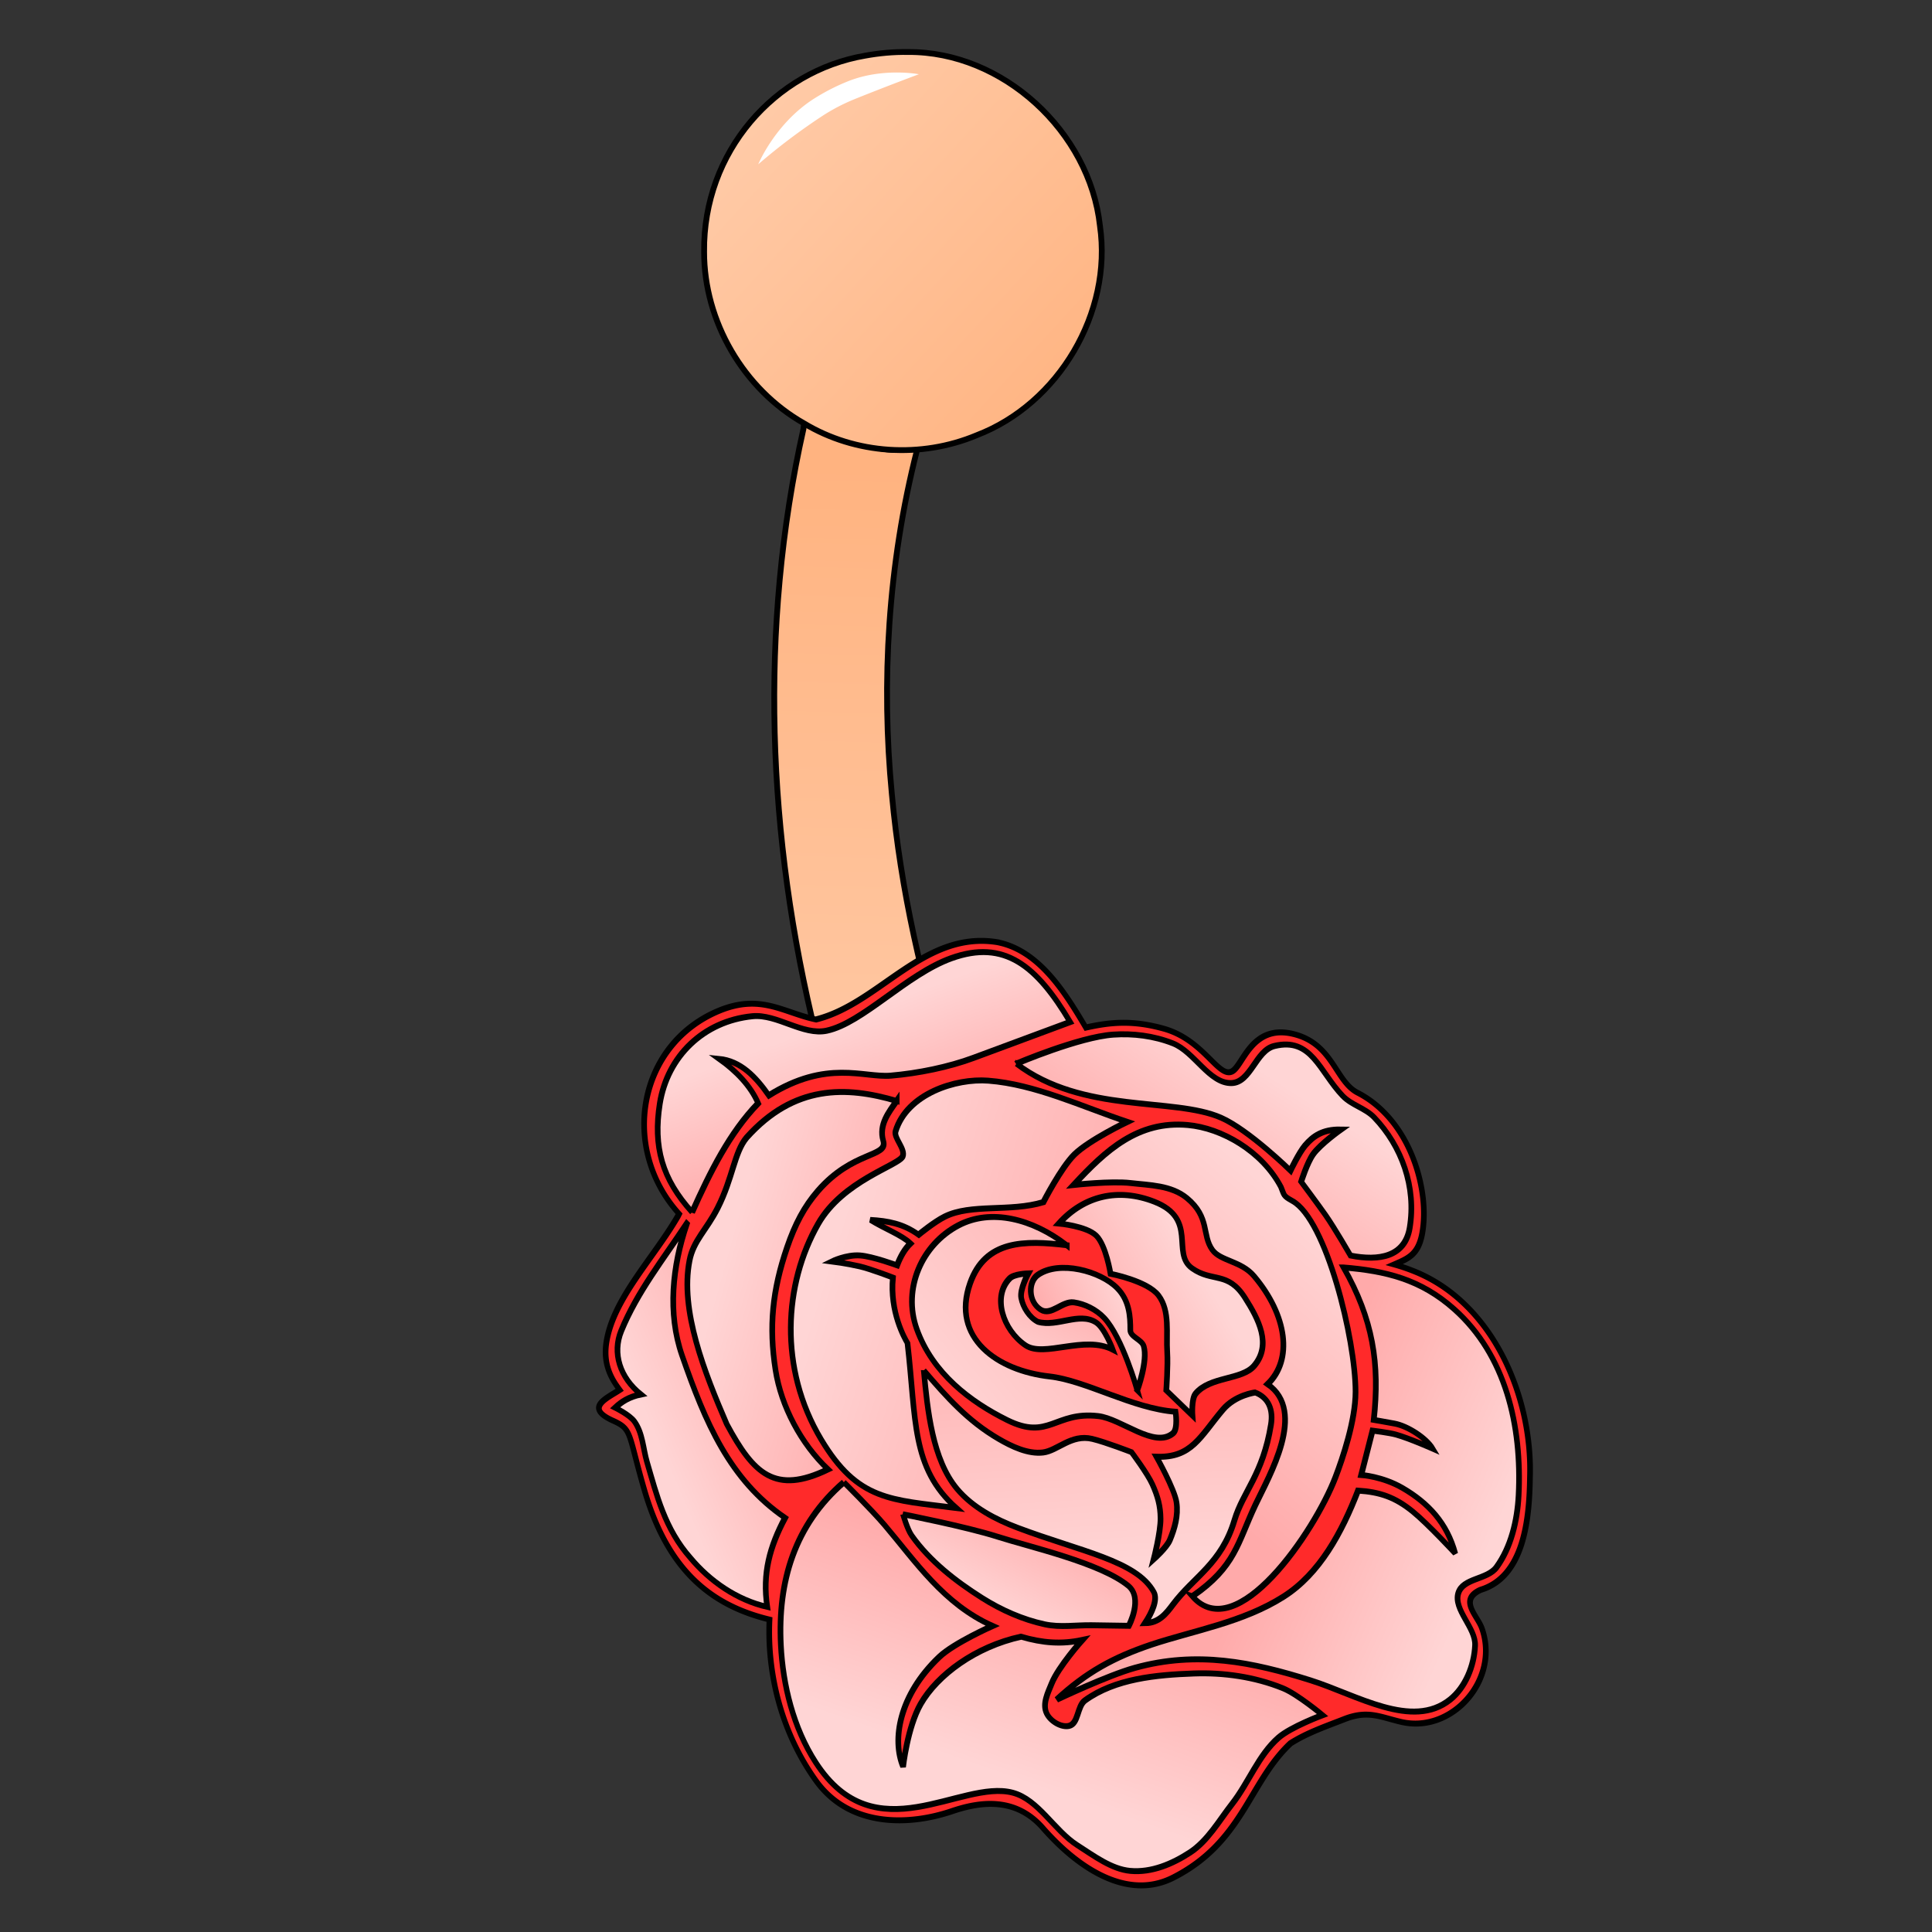 <svg version="1.1" viewBox="0 0 100 100" xmlns="http://www.w3.org/2000/svg" xmlns:xlink="http://www.w3.org/1999/xlink">
 <rect x="0" y="0" width="100" height="100" fill="#333333" stroke="none"/>
 <defs>
  <linearGradient id="innoGrad0">
   <stop stop-color="#faa" offset="0"/>
   <stop stop-color="#ffd5d5" offset="1"/>
  </linearGradient>
  <linearGradient id="innoGrad5">
   <stop stop-color="#fca" offset="0"/>
   <stop stop-color="#ffb380" offset="1"/>
  </linearGradient>
  <linearGradient id="linearGradient1169" x1="40.547" x2="44.926" y1="36.725" y2="14.944" gradientTransform="matrix(-1.661 -.282 -.282 1.661 134.16 12.115)" gradientUnits="userSpaceOnUse" xlink:href="#innoGrad5"/>
  <linearGradient id="linearGradient889" x1="42.966" x2="52.139" y1="2.531" y2="14.348" gradientTransform="matrix(-1.661 -.282 -.282 1.661 134.16 12.115)" gradientUnits="userSpaceOnUse" xlink:href="#innoGrad5"/>
  <linearGradient id="linearGradient1084" x1="-147.23" x2="-111.39" y1="82.731" y2="93.395" gradientUnits="userSpaceOnUse" xlink:href="#innoGrad0"/>
  <linearGradient id="linearGradient1086" x1="-167.98" x2="-156.84" y1="39.018" y2="9.207" gradientUnits="userSpaceOnUse" xlink:href="#innoGrad0"/>
  <linearGradient id="linearGradient1088" x1="-173.04" x2="-210.54" y1="35.683" y2="79.356" gradientUnits="userSpaceOnUse" xlink:href="#innoGrad0"/>
  <linearGradient id="linearGradient1090" x1="-190.91" x2="-195.62" y1="51.511" y2="72.011" gradientUnits="userSpaceOnUse" xlink:href="#innoGrad0"/>
  <linearGradient id="linearGradient1092" x1="-194.5" x2="-179.68" y1="61.5" y2="51.592" gradientUnits="userSpaceOnUse" xlink:href="#innoGrad0"/>
  <linearGradient id="linearGradient1094" x1="-187.5" x2="-166.68" y1="62.766" y2="45.334" gradientUnits="userSpaceOnUse" xlink:href="#innoGrad0"/>
  <linearGradient id="linearGradient1096" x1="-173.14" x2="-147.72" y1="78.308" y2="32.822" gradientUnits="userSpaceOnUse" xlink:href="#innoGrad0"/>
  <linearGradient id="linearGradient1098" x1="-182.38" x2="-168.62" y1="50.125" y2="98.5" gradientUnits="userSpaceOnUse" xlink:href="#innoGrad0"/>
  <linearGradient id="linearGradient1100" x1="-180.38" x2="-232.39" y1="63.375" y2="53.058" gradientUnits="userSpaceOnUse" xlink:href="#innoGrad0"/>
  <linearGradient id="linearGradient1102" x1="-191.63" x2="-197.05" y1="92.998" y2="114" gradientUnits="userSpaceOnUse" xlink:href="#innoGrad0"/>
  <linearGradient id="linearGradient1104" x1="-180.93" x2="-185.12" y1="105.83" y2="143.33" gradientUnits="userSpaceOnUse" xlink:href="#innoGrad0"/>
  <linearGradient id="linearGradient1106" x1="-234.97" x2="-260.73" y1="82.078" y2="98.078" gradientUnits="userSpaceOnUse" xlink:href="#innoGrad0"/>
  <linearGradient id="linearGradient1108" x1="-218.56" x2="-252.08" y1="66.188" y2="60.938" gradientUnits="userSpaceOnUse" xlink:href="#innoGrad0"/>
  <linearGradient id="linearGradient1110" x1="-223.91" x2="-236.39" y1="36.715" y2="16.215" gradientUnits="userSpaceOnUse" xlink:href="#innoGrad0"/>
 </defs>
 <g transform="matrix(-1 0 0 1 100.35 -.078)">
  <path d="m58.762 22.27c2.316 10.322 1.875 21.184-0.654 31.408-1.514 6.161-3.625 12.14-6.056 18-1.655-1.615-4.143-2.34-5.956-2.286 3.665-9.248 7.174-18.215 8.092-28.217 0.554-5.743 0.211-11.872-1.305-17.808-0.222-0.715 0.848 0.014 1.269-3e-3 1.574-0.096 3.136-0.822 4.582-1.373z" fill="url(#linearGradient1169)" stroke="#000" stroke-width=".3"/>
  <path d="m55.575 2.96c4.663 0.796 8.39 4.969 8.33 10.155 6e-3 3.581-2.036 7.102-5.171 8.876-2.664 1.607-6.065 1.823-8.944 0.612-4.234-1.623-7.027-6.342-6.373-10.836 0.53-4.867 5.02-9.034 9.94-8.997 0.738-0.012 1.492 0.057 2.218 0.19z" fill="url(#linearGradient889)" stroke="#000" stroke-width=".3"/>
  <path d="m56.46 4.286c-1.81-0.724-3.67-0.366-3.67-0.366s1.744 0.65 3.303 1.28c0.54 0.218 1.071 0.485 1.595 0.816a32.176 32.176 0 0 1 3.416 2.566s-0.874-2.116-2.89-3.398a10.767 10.767 0 0 0-1.754-0.898z" fill="#fff"/>
 </g>
 <g transform="translate(7.057 .106)" stroke="#000" stroke-width="1.046">
  <path transform="matrix(.279 .064 -.033 .287 102.96 63.11)" d="m-209.82-3.57c-13.502 0.934-19.95 15.574-31.094 20.89-5.936 0.132-10.473-2.376-17.69 2.364-13.953 9.165-15.103 28.145-3.001 37.296l-0.182 0.502c-3.551 8.43-10.1 17.232-10.29 25.247-0.1 4.252 2.132 6.374 3.395 7.576-2.15 2.016-6.083 4.567-0.574 5.685 3.723 0.756 2.937 1.571 7.145 10.967 6.042 13.494 14.847 17.54 25.283 17.672 0.685 9.907 4.723 19.625 11.795 26.484 7.005 6.795 17.636 4.167 25.172-0.168 5.068-2.916 11.255-5.045 16.781-0.713 7.3 5.724 16.84 9.365 24.578 3.475 11.873-9.036 11.664-19.701 18.408-28.318 2.79-2.536 6.077-4.431 9.248-6.436 4.095-2.588 6.425-1.8 10.371-1.799 9.433 5e-3 16.968-11.47 12.575-19.734-1.095-2.06-4.788-3.986-1.035-6.664 7.61-4.062 7.38-14.413 6.595-21.854-1.2-14.073-10.18-28.958-25.027-31.423a32.984 32.984 0 0 0-3.9-0.418c2.74-1.863 4.56-2.992 4.42-8.254-0.207-7.697-5.158-17.987-14.637-20.455-4.301-1.12-5.44-7.668-12.899-7.729-7.7-0.063-8.336 7.535-10.218 9.033-2.306 1.835-5.748-4.4-13.249-4.746-5.73-0.264-9.678 0.947-14.105 2.95-4.562-5.42-10.12-11.724-17.865-11.43z" fill="#ff2a2a"/>
  <path transform="matrix(.279 .064 -.033 .287 102.96 63.11)" d="m-259.28 56.177c2.418-7.776 5.106-15.439 9.674-21.808-1.725-2.757-4.644-4.783-7.96-6.229 3.944-0.495 6.947 1.644 9.723 4.42 9.795-8.747 16.788-6.89 21.655-8.397 4.872-1.508 10.263-3.82 14.612-6.483 5.67-3.471 16.675-10.167 16.675-10.167-7.246-8.561-13.62-11.899-22.802-6.42-7.749 4.625-14.706 14.977-21.036 17.766-4.181 1.843-9.351-0.959-13.7 0.442-8.795 2.834-14.572 10.528-14.938 19.092-0.334 7.828 1.948 13.132 8.097 17.784z" fill="url(#linearGradient1110)"/>
  <path transform="matrix(.279 .064 -.033 .287 102.96 63.11)" d="m-224.62 28.375c-1.196 2.307-2.775 4.927-1.594 7.563 1.217 2.714-5.275 2.907-10.781 11.437-2.124 3.291-3.43 6.727-4.396 11.192-1.764 8.151-1.66 14.642 0.47 21.995 1.778 6.143 6.183 11.957 11.551 15.313-9.039 6.63-13.357 3.816-19.25-3.875-5.103-8.2-10.855-18.08-10.125-27.25 0.294-3.695 2.413-5.983 4-10.375 2.124-5.877 1.821-10.397 3.75-13.5 7.504-11.26 16.936-13.074 26.375-12.5z" fill="url(#linearGradient1108)"/>
  <path transform="matrix(.279 .064 -.033 .287 102.96 63.11)" d="m-260 58.375c-1.735 8.145-1.64 16.574 1.875 23.375 5.605 10.848 11.2 19.947 22 24.375-2.174 5.697-2.972 10.728-1.375 16.375-5.665 9e-3 -10.924-2.237-14.875-5.5-5.284-4.097-7.428-9.7-9.875-15.125-1.004-2.226-1.371-4.926-3.125-6.625-0.979-0.948-3.75-1.625-3.75-1.625 0.99-1.259 2.227-2.447 4.375-3.375-4.157-2.133-6.065-6.077-4.875-10.375 2.08-7.51 6.089-14.248 9.625-21.5z" fill="url(#linearGradient1106)"/>
  <path transform="matrix(.279 .064 -.033 .287 102.96 63.11)" d="m-226.25 97.5c-7.996 9.445-9.899 20.07-8 31.125 1.193 6.947 3.977 14.063 8.75 19.25 12.724 13.827 26.528-2.956 36.25-2.625 4.787 0.163 8.259 4.961 12.75 6.625 3.25 1.204 6.69 2.835 10.125 2.375 3.9-0.522 7.488-2.952 10.375-5.625 2.985-2.764 4.582-6.732 6.625-10.25 2.545-4.384 3.744-9.615 7-13.5 2.023-2.414 7.5-5.75 7.5-5.75s-5-2.678-7.75-3.125c-5.398-0.877-11.08-0.37-16.375 1-6.838 1.769-14.159 4.102-19.125 9.125-1.324 1.339-0.66 4.348-2.375 5.125-1.345 0.61-3.392-0.048-4.25-1.25-1.066-1.494-0.227-3.728 0.25-5.5 0.867-3.221 4.625-8.875 4.625-8.875-3.671 1.617-7.136 2.122-11.125 1.875-8.02 3.578-14.34 10.088-16.75 15.875-1.907 4.58-1.875 11.75-1.875 11.75-2.564-4.24-2.266-12.344 4.25-20.75 2.384-3.076 9-7.625 9-7.625-9.33-1.872-15.296-8.241-21.625-13.375-2.622-2.127-8.25-5.875-8.25-5.875z" fill="url(#linearGradient1104)"/>
  <path transform="matrix(.279 .064 -.033 .287 102.96 63.11)" d="m-214.88 100.75s1.071 2.455 2 3.375c3.833 3.798 8.934 6.267 14 8.125 3.775 1.384 7.854 2.171 11.875 2.125 2.933-0.034 5.751-1.16 8.625-1.75 2.21-0.453 6.625-1.375 6.625-1.375s2.091-5.438-0.938-7.021c-5.536-2.895-18.462-2.83-24.687-3.354-5.813-0.49-17.5-0.125-17.5-0.125z" fill="url(#linearGradient1102)"/>
  <path transform="matrix(.279 .064 -.033 .287 102.96 63.11)" d="m-205.38 97.5c-12.07 1.176-17.926 2.73-25.875-6.625-9.167-10.788-9.953-25.803-5-37.75 3.561-8.59 13.308-13.464 13.875-15.25 0.38-1.45-2.034-2.87-1.81-4.119 1.276-7.08 9.796-11.765 15.685-12.631 8.556-1.258 17.412 0.774 26 1.625 0 0-6.493 4.718-8.875 7.875-2.144 2.841-4.625 9.625-4.625 9.625-5.763 3.09-12.986 3.132-17.5 6.5-1.819 1.357-4.375 4.25-4.375 4.25-2.995-1.32-5.798-1.19-9-0.656 2.696 0.958 5.907 1.372 7.719 2.5-0.923 1.202-1.545 2.705-1.969 4.406 0 0-4.572-0.596-6.875-0.25-2.506 0.377-4.938 2.188-4.938 2.188s2.556-0.251 5.063-0.25c2.032 0 6.25 0.624 6.25 0.624 0.123 6.165 3.357 10.183 4 10.938 3.203 13.145 3.24 21.765 12.25 27z" fill="url(#linearGradient1100)"/>
  <path transform="matrix(.279 .064 -.033 .287 102.96 63.11)" d="m-214.12 74.625c1.488 6.836 3.41 15.324 8.5 19.5 3.231 2.65 7.61 3.805 11.75 4.375 11.888 1.636 22.196 1.009 25.936 5.808 0.895 1.15 0.082 3.698-0.936 5.817 2.524-0.594 3.65-2.591 4.643-4.375 3.219-5.782 7.917-9.12 9.37-17.293 0.967-5.428 4.196-9.165 4.62-18.285 0.127-2.704-0.96-4.64-3.526-5.017 0 0-3.54 1.22-5.5 4.348-3.55 5.662-4.622 9.735-11.012 10.921 0 0 3.957 4.959 4.575 7.186 0.625 2.251 0.215 4.663-0.42 6.911-0.399 1.413-2.5 3.979-2.5 3.979s0.686-4.933 0.375-7.375c-0.281-2.21-0.969-3.797-2.177-5.668-1.12-1.735-4.448-4.832-4.448-4.832s-4.904-0.726-7.375-0.75c-3.903-0.038-6.018 3.477-8.625 4.375-2.647 0.911-5.712 0.239-8.375-0.625-5.854-1.9-10.064-5.137-14.875-9z" fill="url(#linearGradient1098)"/>
  <path transform="matrix(.279 .064 -.033 .287 102.96 63.11)" d="m-160.88 103.5c9.043 7.104 20.737-16.28 23.375-26.625 0.92-3.606 2.47-10.846 1.875-15.875-1.092-9.216-8.867-29.07-15.375-31-1.86-0.551-1.546-0.655-2.375-2-4.197-5.555-11.959-7.959-18.125-7.125-9.11 1.232-14.278 7.722-19.375 15.125 0 0 6.743-2.247 10.25-2.625 3.482-0.376 7.406-1.265 10.5 0.375 4.6 2.438 3.414 5.89 5.674 8.08 1.694 1.641 5.44 0.767 8.076 2.92 6.783 5.538 8.786 13.09 4.692 18.448 7.711 3.159 2.183 16.023 0.308 21.677-2.47 7.448-2.298 11.646-9.5 18.625z" fill="url(#linearGradient1096)"/>
  <path transform="matrix(.279 .064 -.033 .287 102.96 63.11)" d="m-164.62 71.75s-0.578-2.866 0.125-4c2.254-3.637 8.09-4.222 10-7.25 2.778-4.406-0.156-8.36-3.125-11.625-3.607-3.966-6.202-1.304-10.125-3-4.139-1.789 0.09-8.941-8.237-10.18-6.782-1.007-12.787 1.763-16.763 7.68 0 0 5.038-0.655 7 0.625 1.952 1.274 3.375 6.125 3.375 6.125s6.848-0.236 9.125 1.875c2.447 2.269 2.135 6.345 2.75 9.625 0.416 2.22 0.625 6.75 0.625 6.75z" fill="url(#linearGradient1094)"/>
  <path transform="matrix(.279 .064 -.033 .287 102.96 63.11)" d="m-175.12 69.5s-3.808-8.73-7.5-11.375c-1.61-1.153-3.776-1.663-5.75-1.5-2.138 0.177-3.86 3.358-5.875 2.625-2.457-0.894-2.888-4.396-1.25-6 3.566-3.492 11.228-3.204 14.625-0.875 2.454 1.683 2.97 4.419 3.25 6.875 0.134 1.177 2.26 1.172 2.75 2.25 1.105 2.429-0.25 8-0.25 8z" fill="url(#linearGradient1092)"/>
  <path transform="matrix(.279 .064 -.033 .287 102.96 63.11)" d="m-180.38 63.375c-5.412-1.47-12.236 4.217-15.875 2.75-4.422-1.783-7.063-7.262-4.25-11.125 0.713-0.98 3.25-1.625 3.25-1.625s-1.23 3.139-0.75 4.625c0.507 1.57 1.9 3.095 3.5 3.5 3.6 0.18 7.255-3.438 10.5-2.25 1.719 0.63 3.625 4.125 3.625 4.125z" fill="url(#linearGradient1090)"/>
  <path transform="matrix(.279 .064 -.033 .287 102.96 63.11)" d="m-190.88 46.875c-6.729-3.272-14.439-3.465-20 0.875-6.19 4.83-8.832 13.346-5.375 19.875 3.8 7.177 11.2 10.644 18.25 12.375 7.991 1.962 8.425-3.497 16.375-4.375 4.257-0.47 10.863 3.506 13.875 0 0.842-0.98 0-3.875 0-3.875-7.836 1.182-16.832-1.88-23.5-1.125-9.537 1.08-18.63-2.744-16.313-13.125 1.855-8.308 8.982-9.816 16.688-10.625z" fill="url(#linearGradient1088)"/>
  <path transform="matrix(.279 .064 -.033 .287 102.96 63.11)" d="m-203.75 17c13.11 6.215 29.065-0.505 38.125 1.25 5.27 1.021 13.631 6.492 13.631 6.492s1.169-3.487 2.119-4.992c1.26-1.997 2.893-3.586 6.125-4.25 0 0-3.395 3.37-4.492 5.463-0.92 1.755-1.589 5.308-1.589 5.308s3.474 3.246 5.081 4.854c1.92 1.921 5.375 6.125 5.375 6.125 5.34-0.16 9.862-1.994 10.125-7.25 0.372-7.414-3.123-14.039-8.75-18-1.812-1.256-4.327-1.223-6.125-2.5-4.722-3.355-6.818-9.094-13.375-6-3.262 1.54-3.497 7.391-7 8.25-3.975 0.975-7.33-4-11.375-4.625-3.635-0.562-7.47-0.158-11 0.875-6.118 1.79-16.875 9-16.875 9z" fill="url(#linearGradient1086)"/>
  <path transform="matrix(.279 .064 -.033 .287 102.96 63.11)" d="m-140.38 39.625c6.384 7.898 8.576 15.405 8.625 25.563 0 0 2.246-0.126 3.875-0.188 2.433-0.093 6.032 1.274 7.375 2.875 0 0-4.428-0.875-6.938-1-1.248-0.062-4.312 0.25-4.312 0.25l-1.125 8.25s3.884-0.617 7.75 0.625c4.98 1.6 8.77 4.36 10.875 9.375 0 0-5.49-4.05-8.5-5.625-3.549-1.856-6.41-2.128-10.375-1.5-2.063 8.003-5.193 16.127-11.25 21.625-6.792 6.165-15.542 9.585-22.875 13.75-6.651 3.808-11.215 7.517-16 13.5 0 0 8.72-6.318 13.5-8.75 10.84-5.515 21.09-5.75 32-4.875 8.646 0.694 19.398 4.625 25.625-2.25 2.468-2.725 3.634-6.833 3.375-10.5-0.222-3.142-4.679-5.4-4.125-8.5 0.518-2.9 4.977-3.53 6.375-6.125 2.171-4.029 2.8-8.933 2.5-13.5-0.813-12.363-5.252-24.135-15.5-30.125-6.742-3.94-13.27-3.955-20.875-2.875z" fill="url(#linearGradient1084)"/>
 </g>
</svg>
